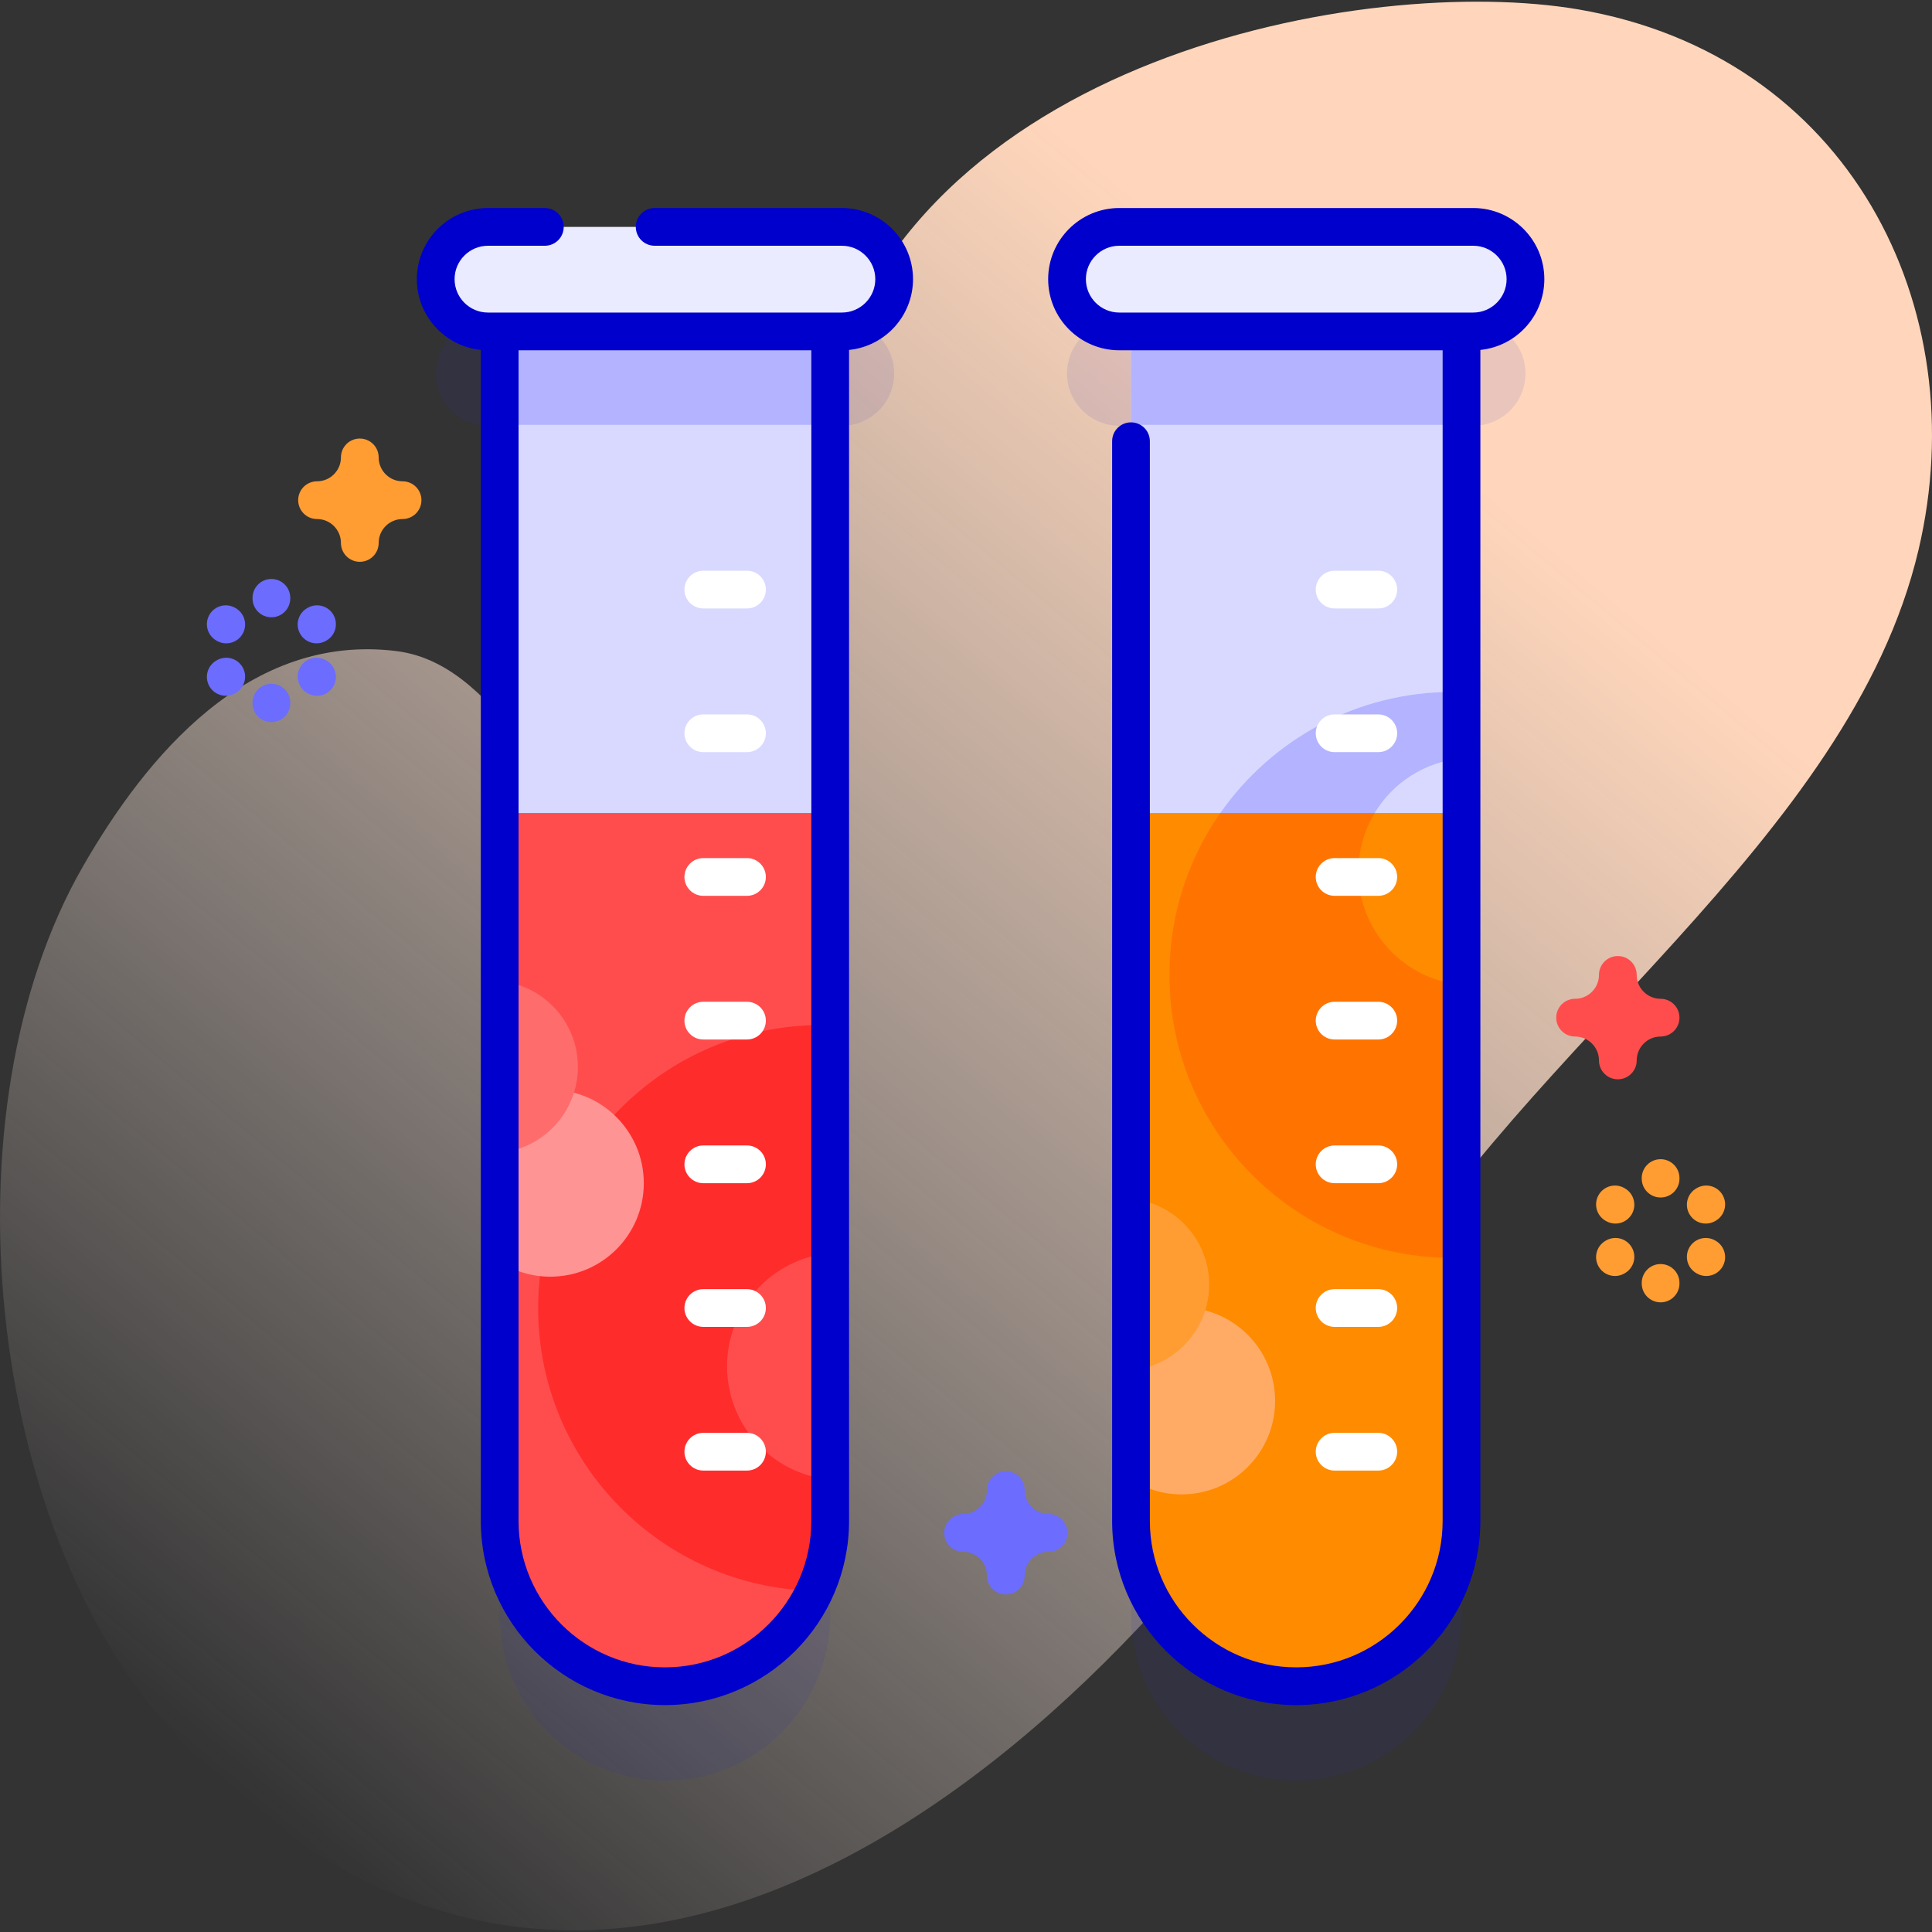 <svg id="Capa_1" enable-background="new 0 0 512 512" height="512" viewBox="0 0 512 512" width="512" xmlns="http://www.w3.org/2000/svg" xmlns:xlink="http://www.w3.org/1999/xlink"><rect x="0" y="0" width="512" height="512" fill="#333333" stroke="none"/><linearGradient id="SVGID_1_" gradientUnits="userSpaceOnUse" x1="48.606" x2="438.791" y1="463.622" y2="-1.382"><stop offset="0" stop-color="#fff3ee" stop-opacity="0"/><stop offset=".294" stop-color="#ffeade" stop-opacity=".373"/><stop offset=".787" stop-color="#ffd6bb"/></linearGradient><g><g><path d="m418.32 2.5c-55.666-9.521-178.298 12.183-200.004 105.017-14.431 61.722-14.007 112.075-50.427 113.02-21.67.562-32.97-44.31-62.889-48.001-39.047-4.817-66.145 27.695-83.057 57.138-37.205 64.772-25.571 174.918 23.354 228.632 118.488 130.086 259.197-5.952 319.358-112.309 38.585-68.213 125.637-123.352 143.767-200.248 15.177-64.376-18.503-131.003-90.102-143.249z" fill="url(#SVGID_1_)"/></g><g><g fill="#2626bc" opacity=".1"><path d="m223.11 85.127h-93.787c-7.65 0-13.851 6.201-13.851 13.851s6.201 13.851 13.851 13.851h3.099v315.245c0 24.187 19.607 43.794 43.794 43.794 24.187 0 43.794-19.607 43.794-43.794v-315.245h3.099c7.65 0 13.851-6.201 13.851-13.851.001-7.65-6.2-13.851-13.85-13.851z"/><path d="m390.412 85.127h-93.787c-7.65 0-13.851 6.201-13.851 13.851s6.201 13.851 13.851 13.851h3.099v315.245c0 24.187 19.607 43.794 43.794 43.794 24.187 0 43.794-19.607 43.794-43.794v-315.245h3.099c7.65 0 13.851-6.201 13.851-13.851.002-7.65-6.2-13.851-13.85-13.851z"/></g><g><g><g><path d="m176.216 446.869c-24.187 0-43.794-19.607-43.794-43.794v-325.989h87.589v325.988c-.001 24.187-19.608 43.795-43.795 43.795z" fill="#d9d9ff"/><path d="m132.422 77.086h87.589v35.499h-87.589z" fill="#b3b3ff"/><path d="m220.014 215.463v187.61c0 12.09-4.9 23.05-12.83 30.97-7.93 7.93-18.87 12.83-30.97 12.83-24.18 0-43.79-19.61-43.79-43.8v-187.61z" fill="#ff4d4d"/><path d="m220.014 271.693v131.38c0 6.62-1.47 12.9-4.11 18.53-40.63-.9-73.29-34.12-73.29-74.96 0-41.42 33.57-74.99 74.99-74.99.81 0 1.61.01 2.41.04z" fill="#ff2c2c"/><path d="m220.014 332.08c-15.332 1.421-27.334 14.312-27.334 30.015 0 15.698 12.005 28.587 27.334 30.007z" fill="#ff4d4d"/><path d="m170.614 313.565c0 13.68-11.09 24.77-24.77 24.77-4.95 0-9.56-1.45-13.42-3.95v-41.65c3.86-2.5 8.47-3.95 13.42-3.95 13.68 0 24.77 11.09 24.77 24.78z" fill="#ff9494"/><path d="m132.422 305.492c11.622-1.077 20.719-10.848 20.719-22.752 0-11.899-9.1-21.669-20.719-22.746z" fill="#ff6c6c"/><path d="m223.11 87.829h-93.787c-7.65 0-13.851-6.201-13.851-13.851 0-7.65 6.201-13.851 13.851-13.851h93.787c7.65 0 13.851 6.201 13.851 13.851 0 7.65-6.201 13.851-13.851 13.851z" fill="#ebebff"/></g><g><path d="m197.959 161.246h-11.574c-2.761 0-5-2.239-5-5s2.239-5 5-5h11.574c2.761 0 5 2.239 5 5s-2.239 5-5 5z" fill="#fff"/></g><g><path d="m197.959 199.324h-11.574c-2.761 0-5-2.239-5-5s2.239-5 5-5h11.574c2.761 0 5 2.239 5 5s-2.239 5-5 5z" fill="#fff"/></g><g><path d="m197.959 237.403h-11.574c-2.761 0-5-2.239-5-5s2.239-5 5-5h11.574c2.761 0 5 2.239 5 5s-2.239 5-5 5z" fill="#fff"/></g><g><path d="m197.959 275.481h-11.574c-2.761 0-5-2.239-5-5s2.239-5 5-5h11.574c2.761 0 5 2.239 5 5s-2.239 5-5 5z" fill="#fff"/></g><g><path d="m197.959 313.56h-11.574c-2.761 0-5-2.239-5-5s2.239-5 5-5h11.574c2.761 0 5 2.239 5 5s-2.239 5-5 5z" fill="#fff"/></g><g><path d="m197.959 351.638h-11.574c-2.761 0-5-2.239-5-5s2.239-5 5-5h11.574c2.761 0 5 2.239 5 5s-2.239 5-5 5z" fill="#fff"/></g><g><path d="m197.959 389.717h-11.574c-2.761 0-5-2.239-5-5s2.239-5 5-5h11.574c2.761 0 5 2.239 5 5s-2.239 5-5 5z" fill="#fff"/></g></g><g><g><path d="m343.519 446.869c-24.187 0-43.794-19.607-43.794-43.794v-325.989h87.589v325.988c-.001 24.187-19.608 43.795-43.795 43.795z" fill="#d9d9ff"/><path d="m299.724 77.086h87.589v35.499h-87.589z" fill="#b3b3ff"/><path d="m387.32 215.46v187.61c0 12.09-4.9 23.05-12.83 30.97-7.93 7.93-18.87 12.83-30.97 12.83-24.18 0-43.79-19.61-43.79-43.8v-187.61z" fill="#ff8b00"/><path d="m387.32 183.42v32.04h-63.92c13.55-19.39 36.05-32.08 61.51-32.08.81 0 1.61.01 2.41.04z" fill="#b3b3ff"/><path d="m387.32 215.46v99.34c0 6.62-1.47 12.9-4.11 18.53-40.63-.9-73.29-34.12-73.29-74.96 0-15.96 4.98-30.75 13.48-42.91z" fill="#ff7300"/><path d="m387.32 200.98v14.48h-23.02c4.8-8 13.23-13.57 23.02-14.48z" fill="#d9d9ff"/><path d="m387.32 215.46v45.54c-15.33-1.42-27.34-14.31-27.34-30.01 0-5.68 1.57-11 4.32-15.53z" fill="#ff8b00"/><path d="m337.916 371.257c0 13.68-11.09 24.77-24.77 24.77-4.95 0-9.56-1.45-13.42-3.95v-41.65c3.86-2.5 8.47-3.95 13.42-3.95 13.68 0 24.77 11.09 24.77 24.78z" fill="#ffab66"/><path d="m299.724 363.184c11.622-1.077 20.719-10.848 20.719-22.752 0-11.899-9.099-21.669-20.719-22.746z" fill="#ff9d33"/><path d="m390.412 87.829h-93.787c-7.65 0-13.851-6.201-13.851-13.851 0-7.65 6.201-13.851 13.851-13.851h93.787c7.65 0 13.851 6.201 13.851 13.851.001 7.65-6.201 13.851-13.851 13.851z" fill="#ebebff"/><g fill="#00c"><path d="m223.11 55.127h-49.617c-2.761 0-5 2.239-5 5s2.239 5 5 5h49.617c4.88 0 8.851 3.971 8.851 8.852 0 4.88-3.971 8.851-8.851 8.851h-93.788c-4.881 0-8.852-3.971-8.852-8.851 0-4.881 3.971-8.852 8.852-8.852h15.07c2.761 0 5-2.239 5-5s-2.239-5-5-5h-15.07c-10.395 0-18.852 8.457-18.852 18.852 0 9.753 7.445 17.799 16.951 18.755v310.341c0 26.905 21.889 48.794 48.794 48.794s48.794-21.889 48.794-48.794v-310.342c9.505-.956 16.951-9.002 16.951-18.755.001-10.395-8.456-18.851-18.85-18.851zm-46.894 386.742c-21.391 0-38.794-17.403-38.794-38.794v-310.245h77.588v310.245c0 21.391-17.403 38.794-38.794 38.794z"/><path d="m409.264 73.978c0-10.395-8.457-18.851-18.852-18.851h-93.787c-10.395 0-18.852 8.457-18.852 18.851 0 10.395 8.457 18.852 18.852 18.852h85.688v310.245c0 21.391-17.403 38.794-38.794 38.794s-38.794-17.403-38.794-38.794v-286.145c0-2.761-2.239-5-5-5s-5 2.239-5 5v286.144c0 26.905 21.889 48.794 48.794 48.794s48.794-21.889 48.794-48.794v-310.341c9.506-.956 16.951-9.002 16.951-18.755zm-18.852 8.852h-93.787c-4.881 0-8.852-3.971-8.852-8.852 0-4.88 3.971-8.851 8.852-8.851h93.787c4.881 0 8.852 3.971 8.852 8.851 0 4.881-3.971 8.852-8.852 8.852z"/></g></g><g><path d="m365.262 161.246h-11.574c-2.761 0-5-2.239-5-5s2.239-5 5-5h11.574c2.761 0 5 2.239 5 5s-2.239 5-5 5z" fill="#fff"/></g><g><path d="m365.262 199.324h-11.574c-2.761 0-5-2.239-5-5s2.239-5 5-5h11.574c2.761 0 5 2.239 5 5s-2.239 5-5 5z" fill="#fff"/></g><g><path d="m365.262 237.403h-11.574c-2.761 0-5-2.239-5-5s2.239-5 5-5h11.574c2.761 0 5 2.239 5 5s-2.239 5-5 5z" fill="#fff"/></g><g><path d="m365.262 275.481h-11.574c-2.761 0-5-2.239-5-5s2.239-5 5-5h11.574c2.761 0 5 2.239 5 5s-2.239 5-5 5z" fill="#fff"/></g><g><path d="m365.262 313.56h-11.574c-2.761 0-5-2.239-5-5s2.239-5 5-5h11.574c2.761 0 5 2.239 5 5s-2.239 5-5 5z" fill="#fff"/></g><g><path d="m365.262 351.638h-11.574c-2.761 0-5-2.239-5-5s2.239-5 5-5h11.574c2.761 0 5 2.239 5 5s-2.239 5-5 5z" fill="#fff"/></g><g><path d="m365.262 389.717h-11.574c-2.761 0-5-2.239-5-5s2.239-5 5-5h11.574c2.761 0 5 2.239 5 5s-2.239 5-5 5z" fill="#fff"/></g></g></g><g fill="#ff9d33"><g><path d="m440.077 317.351c-2.761 0-5-2.239-5-5v-.15c0-2.761 2.239-5 5-5s5 2.239 5 5v.15c0 2.761-2.239 5-5 5z"/><path d="m440.077 345.135c-2.761 0-5-2.239-5-5v-.15c0-2.761 2.239-5 5-5s5 2.239 5 5v.15c0 2.761-2.239 5-5 5z"/></g><g><path d="m428.106 324.261c-.85 0-1.711-.217-2.5-.674l-.13-.075c-2.39-1.384-3.206-4.442-1.822-6.833 1.383-2.389 4.442-3.206 6.833-1.822l.13.075c2.39 1.384 3.206 4.442 1.822 6.833-.927 1.601-2.606 2.496-4.333 2.496z"/><path d="m452.168 338.153c-.85 0-1.711-.217-2.5-.674l-.13-.075c-2.39-1.384-3.206-4.442-1.822-6.833 1.383-2.389 4.442-3.205 6.833-1.822l.13.075c2.39 1.384 3.206 4.442 1.822 6.833-.928 1.601-2.607 2.496-4.333 2.496z"/></g><g><path d="m427.986 338.153c-1.726 0-3.405-.895-4.332-2.496-1.384-2.39-.568-5.449 1.822-6.833l.13-.075c2.391-1.383 5.449-.568 6.833 1.822s.568 5.449-1.822 6.833l-.13.075c-.789.457-1.651.674-2.501.674z"/><path d="m452.048 324.261c-1.726 0-3.405-.895-4.332-2.496-1.384-2.39-.568-5.449 1.822-6.833l.13-.075c2.391-1.384 5.45-.567 6.833 1.822 1.384 2.39.568 5.449-1.822 6.833l-.13.075c-.79.456-1.651.674-2.501.674z"/></g></g><path d="m428.744 286.025c-2.761 0-5-2.239-5-5 0-3.492-2.841-6.333-6.333-6.333-2.761 0-5-2.239-5-5s2.239-5 5-5c3.492 0 6.333-2.841 6.333-6.333 0-2.761 2.239-5 5-5s5 2.239 5 5c0 3.492 2.841 6.333 6.333 6.333 2.761 0 5 2.239 5 5s-2.239 5-5 5c-3.492 0-6.333 2.841-6.333 6.333 0 2.761-2.239 5-5 5z" fill="#ff4d4d"/><path d="m95.352 148.885c-2.761 0-5-2.239-5-5 0-3.492-2.841-6.333-6.333-6.333-2.761 0-5-2.239-5-5s2.239-5 5-5c3.492 0 6.333-2.841 6.333-6.333 0-2.761 2.239-5 5-5s5 2.239 5 5c0 3.492 2.841 6.333 6.333 6.333 2.761 0 5 2.239 5 5s-2.239 5-5 5c-3.492 0-6.333 2.841-6.333 6.333 0 2.761-2.239 5-5 5z" fill="#ff9d33"/><g fill="#6c6cff"><path d="m266.551 422.556c-2.761 0-5-2.239-5-5 0-3.492-2.841-6.333-6.333-6.333-2.761 0-5-2.239-5-5s2.239-5 5-5c3.492 0 6.333-2.841 6.333-6.333 0-2.761 2.239-5 5-5s5 2.239 5 5c0 3.492 2.841 6.333 6.333 6.333 2.761 0 5 2.239 5 5s-2.239 5-5 5c-3.492 0-6.333 2.841-6.333 6.333 0 2.761-2.238 5-5 5z"/><g><g><path d="m71.923 163.585c-2.761 0-5-2.239-5-5v-.15c0-2.761 2.239-5 5-5s5 2.239 5 5v.15c0 2.762-2.239 5-5 5z"/><path d="m71.923 191.37c-2.761 0-5-2.239-5-5v-.15c0-2.761 2.239-5 5-5s5 2.239 5 5v.15c0 2.761-2.239 5-5 5z"/></g><g><path d="m59.952 170.495c-.85 0-1.711-.217-2.5-.674l-.13-.075c-2.39-1.384-3.206-4.442-1.822-6.833 1.383-2.39 4.442-3.206 6.833-1.822l.13.075c2.39 1.384 3.206 4.442 1.822 6.833-.928 1.601-2.607 2.496-4.333 2.496z"/><path d="m84.014 184.387c-.85 0-1.711-.217-2.5-.674l-.13-.075c-2.39-1.384-3.206-4.442-1.822-6.833 1.383-2.388 4.442-3.206 6.833-1.822l.13.075c2.39 1.384 3.206 4.442 1.822 6.833-.928 1.601-2.607 2.496-4.333 2.496z"/></g><g><path d="m59.832 184.387c-1.726 0-3.405-.895-4.332-2.496-1.384-2.39-.568-5.449 1.822-6.833l.13-.075c2.391-1.384 5.449-.568 6.833 1.822s.568 5.449-1.822 6.833l-.13.075c-.79.457-1.651.674-2.501.674z"/><path d="m83.894 170.495c-1.726 0-3.405-.895-4.332-2.496-1.384-2.39-.568-5.449 1.822-6.833l.13-.075c2.391-1.384 5.45-.568 6.833 1.822 1.384 2.39.568 5.449-1.822 6.833l-.13.075c-.79.457-1.651.674-2.501.674z"/></g></g></g></g></g></svg>